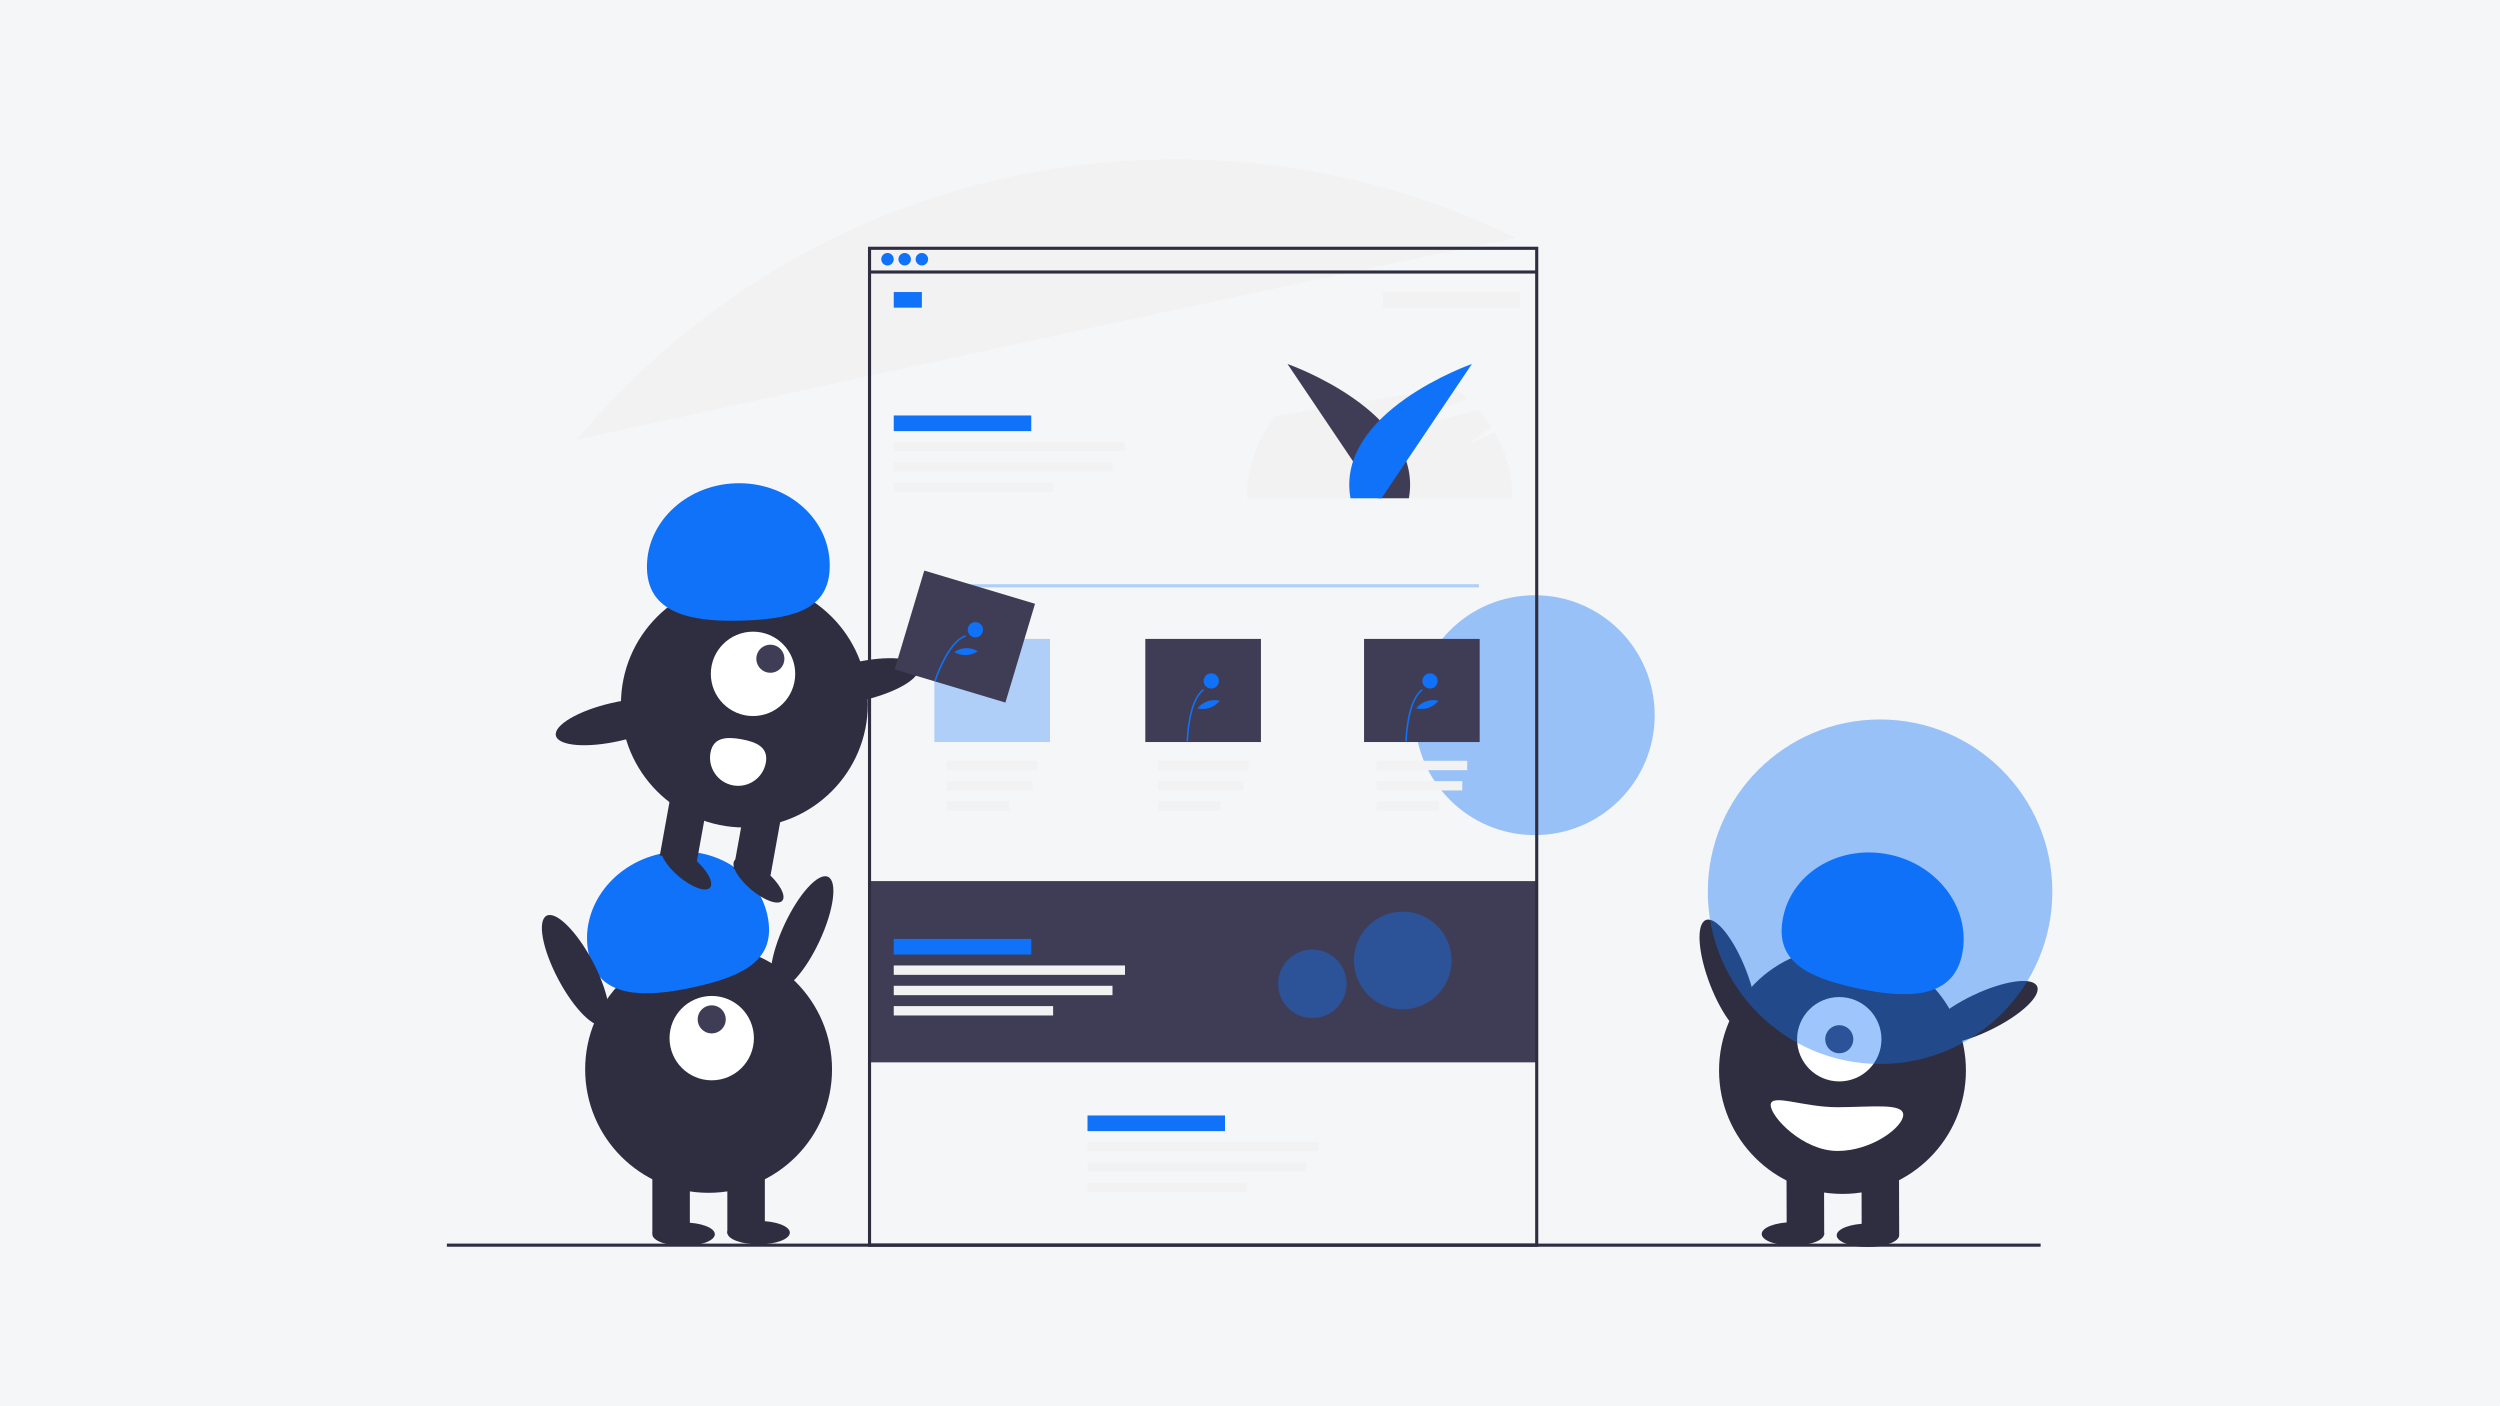 <?xml version="1.0" encoding="UTF-8"?>
<svg width="1600px" height="900px" viewBox="0 0 1600 900" version="1.1" xmlns="http://www.w3.org/2000/svg" xmlns:xlink="http://www.w3.org/1999/xlink">
    <title>Group 2</title>
    <g id="Page-1" stroke="none" stroke-width="1" fill="none" fill-rule="evenodd">
        <g id="Group-2">
            <rect id="Rectangle" fill="#F4F6F8" x="0" y="0" width="1600" height="900"></rect>
            <g id="undraw_experience_design_eq-3-j" transform="translate(286, 102)" fill-rule="nonzero">
                <circle id="Oval" fill="#0F72F9" opacity="0.4" cx="696.248" cy="355.702" r="76.752"></circle>
                <rect id="Rectangle" fill="#3F3D56" x="270" y="461.902" width="428" height="116"></rect>
                <path d="M670.587,174.506 L653.497,182.595 L668.622,171.285 C666.164,167.448 663.402,163.814 660.364,160.418 L586.247,178.84 L653.195,153.301 C650.136,150.602 646.887,148.126 643.473,145.891 L530.537,164.082 C518.546,179.077 512.009,197.703 512,216.902 L682,216.902 C681.993,202.012 678.056,187.388 670.587,174.506 L670.587,174.506 Z" id="Path" fill="#F2F2F2"></path>
                <path d="M684.123,50.196 C616.19,17.062 541.583,-0.107 466,-2.84217094e-14 C312.17,-2.84217094e-14 174.639,69.753 83.29,179.349 C239.716,145.075 512.067,85.744 684.123,50.196 Z" id="Path" fill="#F2F2F2"></path>
                <rect id="Rectangle" fill="#2F2E41" x="0" y="693.902" width="1020" height="2"></rect>
                <path d="M595.864,216.902 L538,130.952 C538,130.952 625.631,161.544 615.686,216.902 L595.864,216.902 Z" id="Path" fill="#3F3D56"></path>
                <path d="M598.136,216.902 L656,130.952 C656,130.952 568.369,161.544 578.314,216.902 L598.136,216.902 Z" id="Path" fill="#0F72F9"></path>
                <path d="M698.5,695.902 L269.5,695.902 L269.5,55.902 L698.5,55.902 L698.5,695.902 Z M271.5,693.902 L696.5,693.902 L696.5,57.902 L271.5,57.902 L271.5,693.902 Z" id="Shape" fill="#2F2E41"></path>
                <rect id="Rectangle" fill="#2F2E41" x="271" y="71.084" width="427" height="2"></rect>
                <circle id="Oval" fill="#0F72F9" cx="282" cy="63.902" r="4"></circle>
                <circle id="Oval" fill="#0F72F9" cx="293" cy="63.902" r="4"></circle>
                <circle id="Oval" fill="#0F72F9" cx="304" cy="63.902" r="4"></circle>
                <rect id="Rectangle" fill="#0F72F9" x="286" y="84.902" width="18" height="10"></rect>
                <rect id="Rectangle" fill="#0F72F9" x="286" y="163.902" width="88" height="10"></rect>
                <rect id="Rectangle" fill="#F2F2F2" transform="translate(643, 89.902) rotate(-180) translate(-643, -89.902) " x="599" y="84.902" width="88" height="10"></rect>
                <rect id="Rectangle" fill="#F2F2F2" x="286" y="180.902" width="148" height="6"></rect>
                <rect id="Rectangle" fill="#F2F2F2" x="286" y="193.902" width="140" height="6"></rect>
                <rect id="Rectangle" fill="#F2F2F2" x="286" y="206.902" width="102" height="6"></rect>
                <rect id="Rectangle" fill="#F2F2F2" x="320" y="384.902" width="58" height="6"></rect>
                <rect id="Rectangle" fill="#F2F2F2" x="320" y="397.902" width="54.865" height="6"></rect>
                <rect id="Rectangle" fill="#F2F2F2" x="320" y="410.902" width="39.973" height="6"></rect>
                <rect id="Rectangle" fill="#F2F2F2" x="455" y="384.902" width="58" height="6"></rect>
                <rect id="Rectangle" fill="#F2F2F2" x="455" y="397.902" width="54.865" height="6"></rect>
                <rect id="Rectangle" fill="#F2F2F2" x="455" y="410.902" width="39.973" height="6"></rect>
                <rect id="Rectangle" fill="#F2F2F2" x="595" y="384.902" width="58" height="6"></rect>
                <rect id="Rectangle" fill="#F2F2F2" x="595" y="397.902" width="54.865" height="6"></rect>
                <rect id="Rectangle" fill="#F2F2F2" x="595" y="410.902" width="39.973" height="6"></rect>
                <rect id="Rectangle" fill="#0F72F9" x="410" y="611.902" width="88" height="10"></rect>
                <rect id="Rectangle" fill="#F2F2F2" x="410" y="628.902" width="148" height="6"></rect>
                <rect id="Rectangle" fill="#F2F2F2" x="410" y="641.902" width="140" height="6"></rect>
                <rect id="Rectangle" fill="#F2F2F2" x="410" y="654.902" width="102" height="6"></rect>
                <rect id="Rectangle" fill="#0F72F9" opacity="0.3" x="312.5" y="271.902" width="348" height="2"></rect>
                <rect id="Rectangle" fill="#0F72F9" opacity="0.3" x="312" y="306.902" width="74" height="66"></rect>
                <rect id="Rectangle" fill="#3F3D56" x="447" y="306.902" width="74" height="66"></rect>
                <rect id="Rectangle" fill="#3F3D56" x="587" y="306.902" width="74" height="66"></rect>
                <path d="M474.359,372.625 L473.382,372.606 C473.403,371.525 474.014,346.045 484.045,339.002 L484.605,339.801 C474.979,346.559 474.363,372.365 474.359,372.625 Z" id="Path" fill="#0F72F9"></path>
                <circle id="Oval" fill="#0F72F9" cx="489.206" cy="333.798" r="4.881"></circle>
                <path d="M488.219,351.034 C485.68,351.832 482.976,351.948 480.378,351.373 C483.748,347.082 489.323,345.169 494.618,346.488 C492.92,348.538 490.713,350.105 488.219,351.034 Z" id="Path" fill="#0F72F9"></path>
                <path d="M614.359,372.625 L613.382,372.606 C613.403,371.525 614.014,346.045 624.045,339.002 L624.605,339.801 C614.979,346.559 614.363,372.365 614.359,372.625 Z" id="Path" fill="#0F72F9"></path>
                <circle id="Oval" fill="#0F72F9" cx="629.206" cy="333.798" r="4.881"></circle>
                <path d="M628.219,351.034 C625.68,351.832 622.976,351.948 620.378,351.373 C623.748,347.082 629.323,345.169 634.618,346.488 C632.92,348.538 630.713,350.105 628.219,351.034 Z" id="Path" fill="#0F72F9"></path>
                <rect id="Rectangle" fill="#0F72F9" x="286" y="498.902" width="88" height="10"></rect>
                <rect id="Rectangle" fill="#F2F2F2" x="286" y="515.902" width="148" height="6"></rect>
                <rect id="Rectangle" fill="#F2F2F2" x="286" y="528.902" width="140" height="6"></rect>
                <rect id="Rectangle" fill="#F2F2F2" x="286" y="541.902" width="102" height="6"></rect>
                <circle id="Oval" fill="#0F72F9" opacity="0.4" cx="611.752" cy="512.702" r="31.248"></circle>
                <circle id="Oval" fill="#0F72F9" opacity="0.4" cx="553.92" cy="527.627" r="21.92"></circle>
                <circle id="Oval" fill="#2F2E41" cx="167.5" cy="582.402" r="79"></circle>
                <rect id="Rectangle" fill="#2F2E41" x="131.5" y="644.402" width="24" height="43"></rect>
                <rect id="Rectangle" fill="#2F2E41" x="179.5" y="644.402" width="24" height="43"></rect>
                <ellipse id="Oval" fill="#2F2E41" cx="151.5" cy="687.902" rx="20" ry="7.5"></ellipse>
                <ellipse id="Oval" fill="#2F2E41" cx="199.5" cy="686.902" rx="20" ry="7.5"></ellipse>
                <circle id="Oval" fill="#FFFFFF" cx="169.5" cy="562.402" r="27"></circle>
                <circle id="Oval" fill="#3F3D56" cx="169.5" cy="550.402" r="9"></circle>
                <path d="M90.867,508.935 C84.488,480.367 104.879,451.501 136.411,444.46 C167.943,437.419 198.676,454.87 205.055,483.438 C211.434,512.005 190.537,522.541 159.005,529.582 C127.472,536.623 97.246,537.502 90.867,508.935 Z" id="Path" fill="#0F72F9"></path>
                <ellipse id="Oval" fill="#2F2E41" transform="translate(227.276, 494.987) rotate(-65.077) translate(-227.276, -494.987) " cx="227.276" cy="494.987" rx="39.5" ry="12.4"></ellipse>
                <ellipse id="Oval" fill="#2F2E41" transform="translate(82.276, 518.987) rotate(-27.893) translate(-82.276, -518.987) " cx="82.276" cy="518.987" rx="12.4" ry="39.5"></ellipse>
                <ellipse id="Oval" fill="#2F2E41" transform="translate(820.003, 523.653) rotate(-21.078) translate(-820.003, -523.653) " cx="820.003" cy="523.653" rx="12.4" ry="39.5"></ellipse>
                <circle id="Oval" fill="#2F2E41" cx="893.19" cy="583.104" r="79"></circle>
                <rect id="Rectangle" fill="#2F2E41" transform="translate(917.42, 666.533) rotate(179.84) translate(-917.42, -666.533) " x="905.42" y="645.033" width="24" height="43"></rect>
                <rect id="Rectangle" fill="#2F2E41" transform="translate(869.423, 666.671) rotate(179.84) translate(-869.423, -666.671) " x="857.423" y="645.171" width="24" height="43"></rect>
                <ellipse id="Oval" fill="#2F2E41" transform="translate(909.485, 688.559) rotate(-0.16) translate(-909.485, -688.559) " cx="909.485" cy="688.559" rx="20" ry="7.5"></ellipse>
                <ellipse id="Oval" fill="#2F2E41" transform="translate(861.482, 687.693) rotate(-0.16) translate(-861.482, -687.693) " cx="861.482" cy="687.693" rx="20" ry="7.5"></ellipse>
                <circle id="Oval" fill="#FFFFFF" cx="891.134" cy="563.11" r="27"></circle>
                <circle id="Oval" fill="#3F3D56" cx="891.134" cy="563.11" r="9"></circle>
                <path d="M969.616,509.422 C975.915,480.837 955.443,452.028 923.892,445.075 C892.34,438.123 861.656,455.66 855.357,484.245 C849.058,512.83 869.985,523.308 901.537,530.26 C933.089,537.213 963.317,538.008 969.616,509.422 Z" id="Path" fill="#0F72F9"></path>
                <ellipse id="Oval" fill="#2F2E41" transform="translate(982.067, 546.199) rotate(-25.535) translate(-982.067, -546.199) " cx="982.067" cy="546.199" rx="39.5" ry="12.4"></ellipse>
                <path d="M932.074,611.495 C932.095,619.227 912.23,634.551 890.138,634.613 C868.047,634.675 847.273,612.965 847.251,605.233 C847.23,597.501 867.969,606.675 890.06,606.613 C912.151,606.551 932.052,603.764 932.074,611.495 Z" id="Path" fill="#FFFFFF"></path>
                <circle id="Oval" fill="#0F72F9" opacity="0.4" cx="917.248" cy="468.702" r="110.248"></circle>
                <circle id="Oval" fill="#2F2E41" cx="190.405" cy="348.591" r="79"></circle>
                <rect id="Rectangle" fill="#2F2E41" transform="translate(151.915, 426.48) rotate(10.261) translate(-151.915, -426.48) " x="139.915" y="404.98" width="24" height="43"></rect>
                <rect id="Rectangle" fill="#2F2E41" transform="translate(199.147, 435.03) rotate(10.261) translate(-199.147, -435.03) " x="187.147" y="413.53" width="24" height="43"></rect>
                <ellipse id="Oval" fill="#2F2E41" transform="translate(199.435, 461.505) rotate(-49.739) translate(-199.435, -461.505) " cx="199.435" cy="461.505" rx="7.5" ry="20"></ellipse>
                <ellipse id="Oval" fill="#2F2E41" transform="translate(153.187, 453.133) rotate(-49.739) translate(-153.187, -453.133) " cx="153.187" cy="453.133" rx="7.5" ry="20"></ellipse>
                <circle id="Oval" fill="#FFFFFF" cx="195.936" cy="329.267" r="27"></circle>
                <circle id="Oval" fill="#3F3D56" cx="207.032" cy="319.589" r="9"></circle>
                <path d="M128.085,262.647 C126.897,233.4 152.104,208.628 184.386,207.316 C216.668,206.005 243.8,228.651 244.988,257.898 C246.177,287.145 223.736,293.791 191.454,295.102 C159.172,296.413 129.273,291.894 128.085,262.647 Z" id="Path" fill="#0F72F9"></path>
                <ellipse id="Oval" fill="#2F2E41" transform="translate(263.35, 334.198) rotate(-12.91) translate(-263.35, -334.198) " cx="263.35" cy="334.198" rx="39.5" ry="12.4"></ellipse>
                <ellipse id="Oval" fill="#2F2E41" transform="translate(108.276, 359.987) rotate(-12.91) translate(-108.276, -359.987) " cx="108.276" cy="359.987" rx="39.5" ry="12.4"></ellipse>
                <path d="M168.707,379.724 C166.937,389.506 173.431,398.871 183.213,400.642 C192.995,402.413 202.361,395.919 204.132,386.136 C205.903,376.354 198.339,372.893 188.557,371.122 C178.775,369.351 170.478,369.941 168.707,379.724 Z" id="Path" fill="#FFFFFF"></path>
                <rect id="Rectangle" fill="#3F3D56" transform="translate(331.5, 305.402) rotate(16.689) translate(-331.5, -305.402) " x="294.5" y="272.402" width="74" height="66"></rect>
                <path d="M312.868,333.978 L311.938,333.679 C312.269,332.65 320.17,308.418 331.801,304.553 L332.109,305.479 C320.947,309.188 312.947,333.73 312.868,333.978 Z" id="Path" fill="#0F72F9"></path>
                <circle id="Oval" fill="#0F72F9" cx="338.24" cy="301.051" r="4.881"></circle>
                <path d="M332.345,317.277 C329.684,317.312 327.06,316.647 324.736,315.349 C329.197,312.207 335.087,311.976 339.779,314.76 C337.564,316.235 335.001,317.103 332.345,317.277 L332.345,317.277 Z" id="Path" fill="#0F72F9"></path>
            </g>
        </g>
    </g>
</svg>